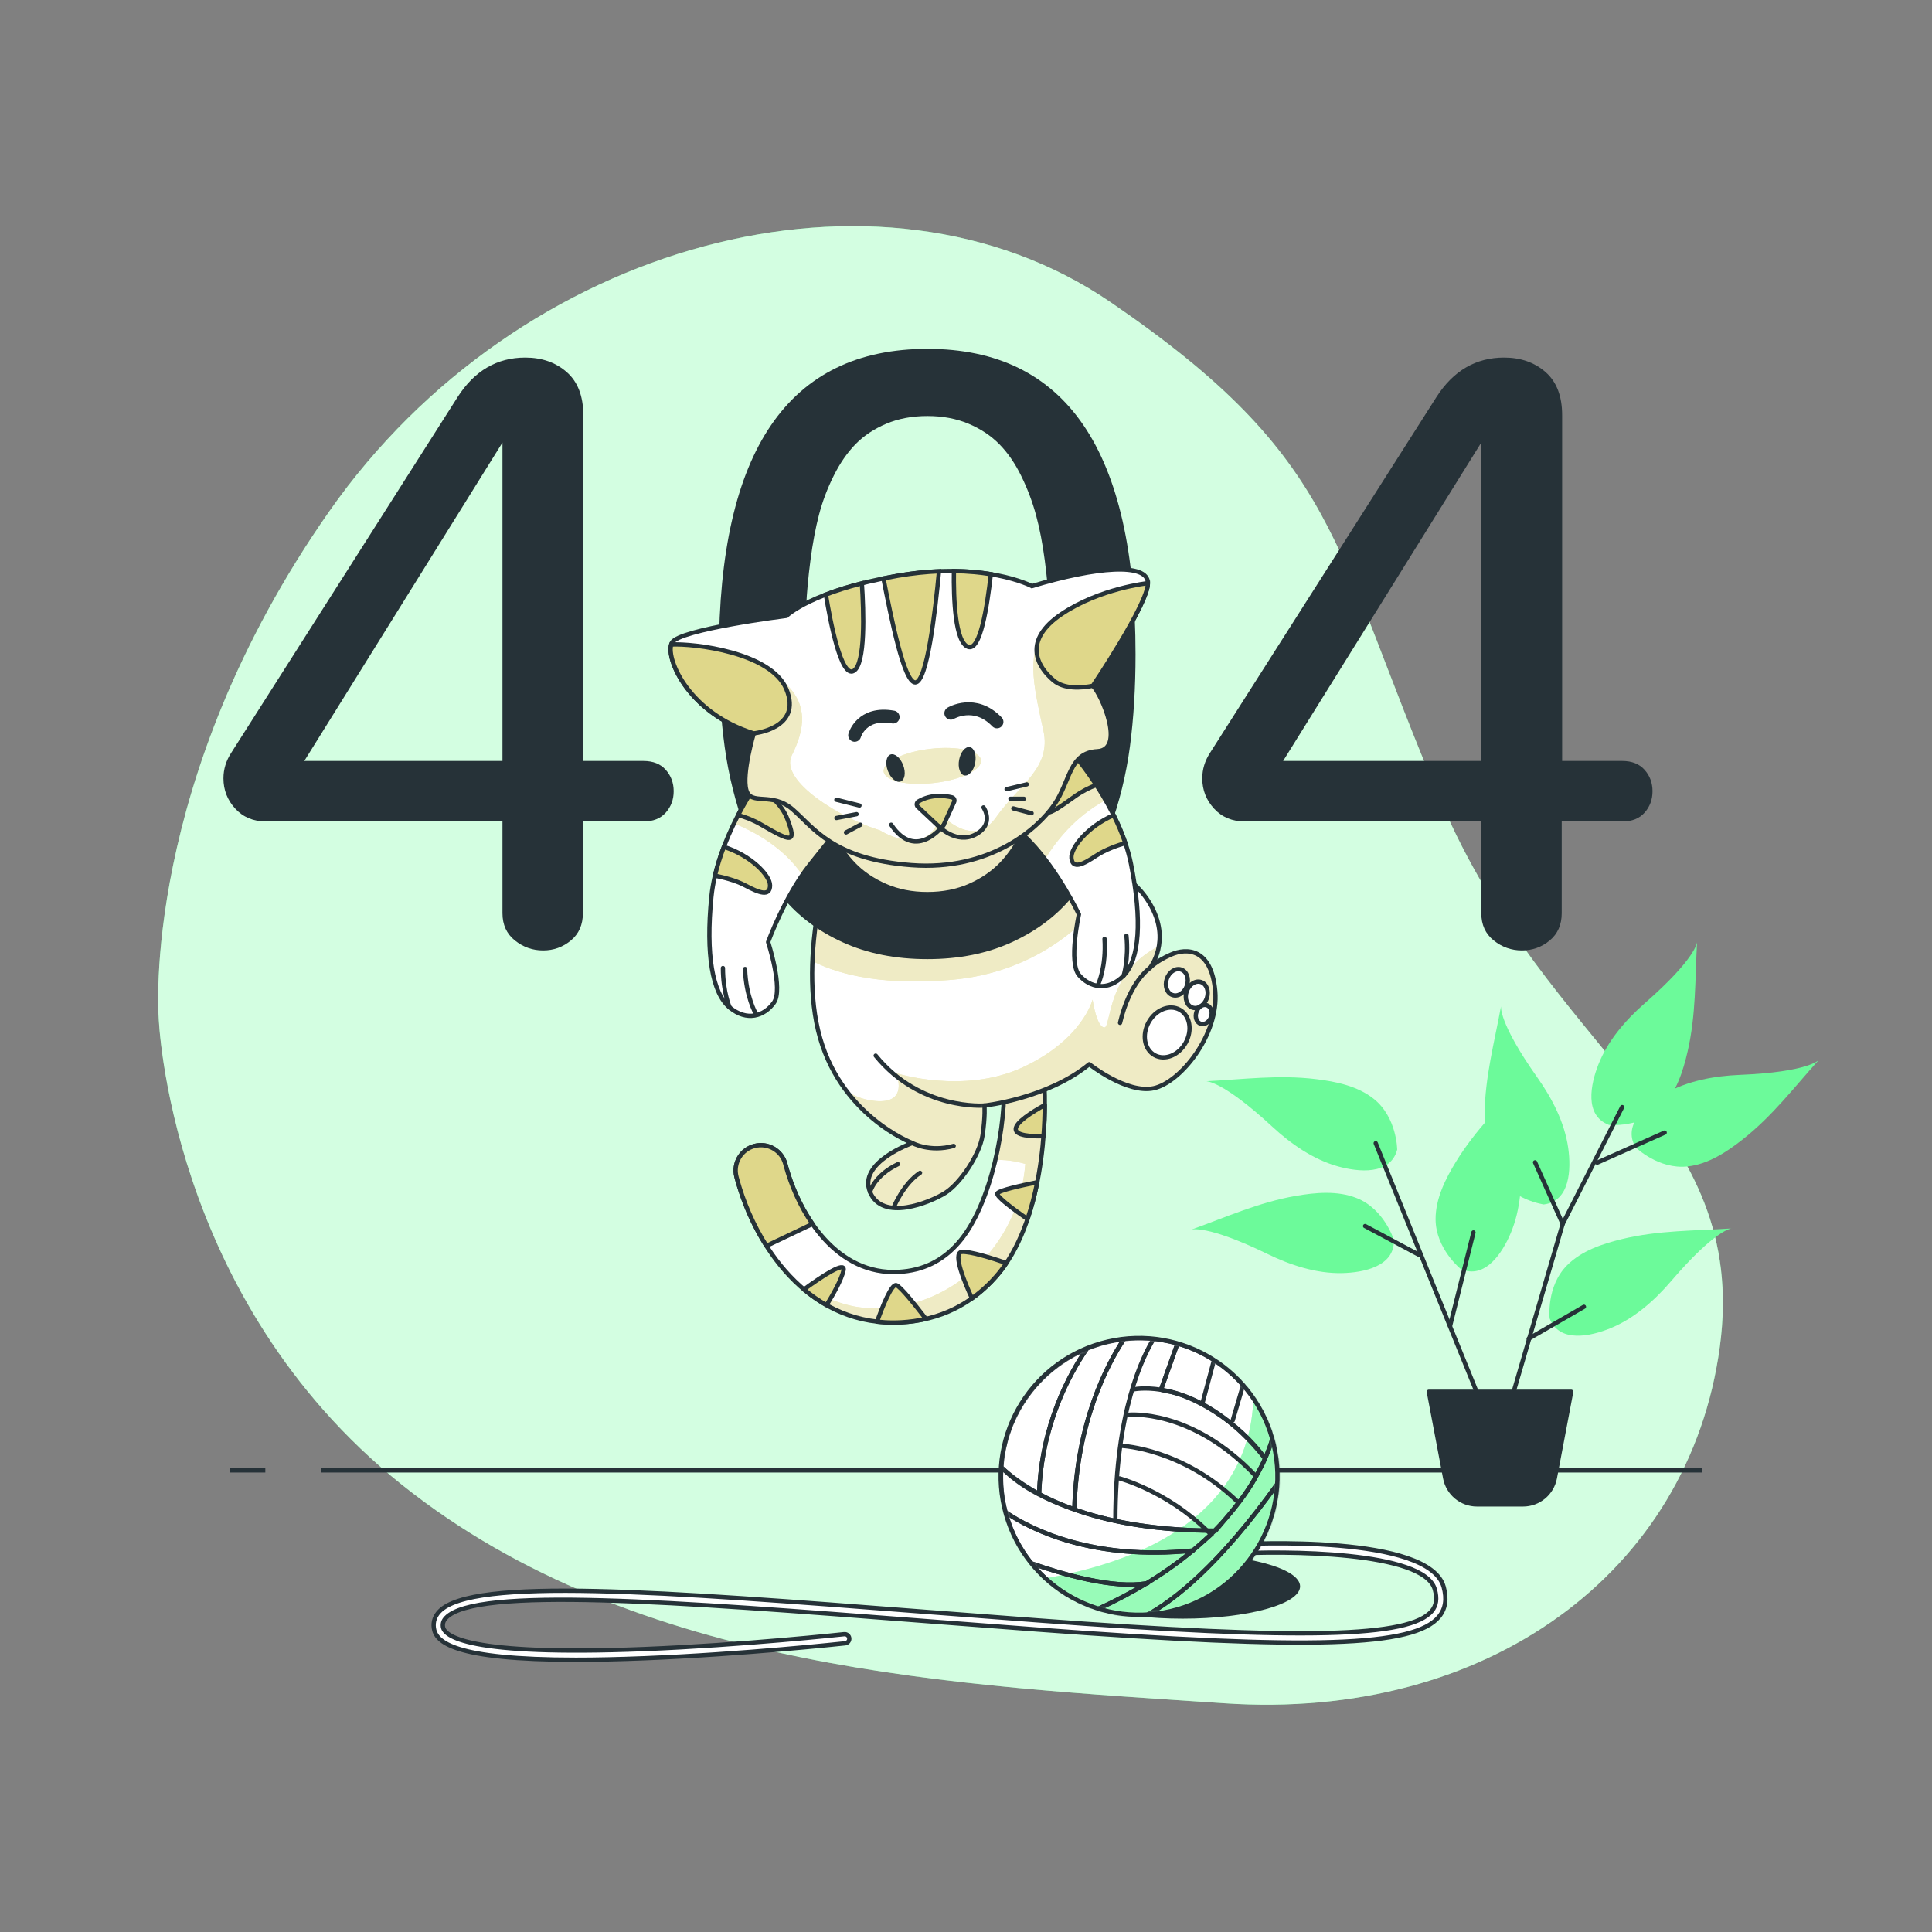 <svg width="500" height="500" viewBox="0 0 500 500" fill="none" xmlns="http://www.w3.org/2000/svg">
<rect x="0" y="0" width="500" height="500" fill="#808080" stroke="none"/>
<path d="M41.057 263.177C41.057 263.177 43.401 335.854 104.07 384.295C164.739 432.735 248.807 436.205 316.864 440.806C384.921 445.408 437.195 406.88 445.074 348.641C452.952 290.402 400.948 273.306 372.733 207.011C344.518 140.716 347.028 118.925 287.327 78.151C227.626 37.377 134.234 62.414 85.268 132.266C36.303 202.118 41.057 263.177 41.057 263.177Z" fill="#6CFA9A"/>
<path opacity="0.7" d="M41.057 263.177C41.057 263.177 43.401 335.854 104.07 384.295C164.739 432.735 248.807 436.205 316.864 440.806C384.921 445.408 437.195 406.88 445.074 348.641C452.952 290.402 400.948 273.306 372.733 207.011C344.518 140.716 347.028 118.925 287.327 78.151C227.626 37.377 134.234 62.414 85.268 132.266C36.303 202.118 41.057 263.177 41.057 263.177Z" fill="white"/>
<path d="M68.667 380.533H59.49" stroke="#263238" stroke-width="1.113" stroke-miterlimit="10"/>
<path d="M440.51 380.533H83.195" stroke="#263238" stroke-width="1.113" stroke-miterlimit="10"/>
<path d="M306.067 418.905C322.854 418.905 336.462 415.163 336.462 410.546C336.462 405.929 322.854 402.187 306.067 402.187C289.28 402.187 275.672 405.929 275.672 410.546C275.672 415.163 289.28 418.905 306.067 418.905Z" fill="#263238"/>
<path d="M149.025 429.539C117.402 429.539 112.733 424.967 112.272 421.278C112.072 419.68 112.556 418.256 113.711 417.045C122.233 408.109 171.324 411.888 239.271 417.121C248.747 417.851 258.55 418.605 268.601 419.352C337.254 424.453 364.892 423.789 370.575 416.894C371.74 415.48 371.983 413.716 371.335 411.343C368.62 401.387 332.263 401.31 318.487 402.117C317.835 402.15 317.27 401.655 317.232 401.001C317.194 400.347 317.693 399.784 318.348 399.746C323.616 399.437 369.916 397.112 373.628 410.72C374.484 413.859 374.085 416.373 372.408 418.407C365.995 426.187 339.758 427.022 268.424 421.722C258.371 420.975 248.567 420.22 239.088 419.491C174.326 414.503 123.173 410.563 115.431 418.687C114.775 419.375 114.52 420.105 114.63 420.985C114.924 423.338 120.577 428.617 166.64 426.778C192.368 425.752 218.221 422.95 218.479 422.922C219.126 422.85 219.718 423.321 219.789 423.974C219.86 424.626 219.389 425.213 218.737 425.284C218.478 425.312 192.555 428.122 166.746 429.151C160.056 429.417 154.181 429.539 149.025 429.539Z" fill="white" stroke="#263238" stroke-width="1.113" stroke-miterlimit="10"/>
<path d="M302.891 416.968C322.154 412.493 334.142 393.249 329.667 373.986C325.192 354.723 305.948 342.735 286.685 347.211C267.422 351.686 255.434 370.929 259.91 390.192C264.385 409.455 283.628 421.443 302.891 416.968Z" fill="white"/>
<mask id="mask0_22003_19" style="mask-type:luminance" maskUnits="userSpaceOnUse" x="258" y="346" width="73" height="72">
<path d="M302.891 416.968C322.154 412.493 334.142 393.249 329.667 373.986C325.192 354.723 305.948 342.735 286.685 347.211C267.422 351.686 255.434 370.929 259.91 390.192C264.385 409.455 283.628 421.443 302.891 416.968Z" fill="white"/>
</mask>
<g mask="url(#mask0_22003_19)">
<path d="M294.769 417.887C314.544 417.887 330.575 401.856 330.575 382.081C330.575 374.6 328.277 367.657 324.354 361.912C323.958 377.506 315.334 400.537 270.568 408.464C276.941 414.314 285.437 417.887 294.769 417.887Z" fill="#6CFA9A"/>
</g>
<mask id="mask1_22003_19" style="mask-type:luminance" maskUnits="userSpaceOnUse" x="258" y="346" width="73" height="72">
<path d="M302.891 416.968C322.154 412.493 334.142 393.249 329.667 373.986C325.192 354.723 305.948 342.735 286.685 347.211C267.422 351.686 255.434 370.929 259.91 390.192C264.385 409.455 283.628 421.443 302.891 416.968Z" fill="white"/>
</mask>
<g mask="url(#mask1_22003_19)">
<path opacity="0.3" d="M294.769 417.887C314.544 417.887 330.575 401.856 330.575 382.081C330.575 374.6 328.277 367.657 324.354 361.912C323.958 377.506 315.334 400.537 270.568 408.464C276.941 414.314 285.437 417.887 294.769 417.887Z" fill="white"/>
</g>
<mask id="mask2_22003_19" style="mask-type:luminance" maskUnits="userSpaceOnUse" x="258" y="346" width="73" height="72">
<path d="M302.891 416.968C322.154 412.493 334.142 393.249 329.667 373.986C325.192 354.723 305.948 342.735 286.685 347.211C267.422 351.686 255.434 370.929 259.91 390.192C264.385 409.455 283.628 421.443 302.891 416.968Z" fill="white"/>
</mask>
<g mask="url(#mask2_22003_19)">
<path d="M312.394 396.118C301.876 385.827 289.753 382.613 289.753 382.613M312.394 396.118C313.026 396.127 313.645 396.143 314.29 396.144C319.255 391.143 322.7 386.309 325.078 382.079M312.394 396.118C297.661 395.905 286.457 393.635 278.045 390.642C278.588 368.022 286.657 352.949 290.877 346.567C292.208 346.417 293.559 346.333 294.93 346.333C296.154 346.333 297.362 346.396 298.554 346.515M325.078 382.079C308.306 364.337 291.948 366.149 291.948 366.149C291.948 366.149 308.305 364.337 325.078 382.079ZM325.078 382.079C326.003 380.434 326.77 378.884 327.402 377.45C320.466 367.672 308.451 361.038 301.959 360.017L300.457 359.664M300.457 359.664C296.115 358.981 293.411 359.564 293.411 359.564M300.457 359.664L304.73 347.699C302.735 347.134 300.674 346.727 298.554 346.515M298.554 346.515C295.792 350.981 288.654 365.26 288.654 393.589M320.485 388.832C306.217 374.93 290.485 374.198 290.485 374.198" stroke="#263238" stroke-width="1.113" stroke-miterlimit="10" stroke-linecap="round" stroke-linejoin="round"/>
<path d="M278.046 390.642C278.589 368.022 286.658 352.948 290.878 346.567C287.511 346.946 284.285 347.789 281.266 349.034C276.7 355.689 269.505 368.895 268.916 386.63C271.507 388.027 274.54 389.394 278.046 390.642Z" stroke="#263238" stroke-width="1.113" stroke-miterlimit="10" stroke-linecap="round" stroke-linejoin="round"/>
<path d="M281.267 349.034C268.952 354.112 260.089 365.844 259.148 379.754C261.333 381.797 264.5 384.249 268.917 386.63C269.506 368.895 276.701 355.689 281.267 349.034Z" stroke="#263238" stroke-width="1.113" stroke-miterlimit="10" stroke-linecap="round" stroke-linejoin="round"/>
<path d="M321.739 358.375C325.225 362.293 327.861 366.978 329.369 372.147C328.93 373.627 328.298 375.418 327.403 377.451C317.106 364.545 306.949 360.686 300.459 359.664L304.732 347.699C308.117 348.659 311.296 350.101 314.194 351.949M321.739 358.375L319.022 367.613M321.739 358.375C319.538 355.901 316.998 353.737 314.194 351.949M314.194 351.949L311.139 363.359" stroke="#263238" stroke-width="1.113" stroke-miterlimit="10" stroke-linecap="round" stroke-linejoin="round"/>
<path d="M327.401 377.451C328.297 375.418 328.928 373.627 329.367 372.147C330.299 375.341 330.808 378.715 330.808 382.21C330.808 382.734 330.791 383.253 330.769 383.771C315.644 404.956 303.979 414.104 296.733 418.04C296.136 418.07 295.535 418.086 294.93 418.086C291.162 418.086 287.531 417.502 284.119 416.425C288.8 414.275 293.025 412.031 296.808 409.728M327.401 377.451C327.412 377.465 327.423 377.477 327.434 377.491M327.401 377.451C326.769 378.885 326.806 378.865 325.881 380.51C325.935 380.567 325.023 382.023 325.077 382.08C325.023 382.022 324.122 383.88 324.068 383.822C321.69 388.051 314.513 396.149 314.629 396.149C314.513 396.149 310.751 399.559 308.693 401.278M308.693 401.278C308.721 401.275 308.747 401.274 308.775 401.271M308.693 401.278C305.292 404.119 301.354 406.961 296.808 409.728M296.808 409.728C296.894 409.712 296.984 409.702 297.069 409.685" stroke="#263238" stroke-width="1.113" stroke-miterlimit="10" stroke-linecap="round" stroke-linejoin="round"/>
<path d="M330.769 383.771C315.644 404.957 303.979 414.104 296.734 418.042C315.194 417.128 329.977 402.262 330.769 383.771Z" stroke="#263238" stroke-width="1.113" stroke-miterlimit="10" stroke-linecap="round" stroke-linejoin="round"/>
<path d="M266.889 404.575C271.281 410.075 277.252 414.258 284.121 416.426C288.801 414.276 293.027 412.031 296.81 409.729C288.27 411.306 274.915 407.392 266.889 404.575Z" stroke="#263238" stroke-width="1.113" stroke-miterlimit="10" stroke-linecap="round" stroke-linejoin="round"/>
<path d="M296.81 409.729C301.356 406.962 305.294 404.12 308.695 401.279C282.911 403.916 267.001 395.934 260.244 391.39C261.533 396.272 263.827 400.743 266.888 404.576C274.915 407.392 288.27 411.306 296.81 409.729Z" stroke="#263238" stroke-width="1.113" stroke-miterlimit="10" stroke-linecap="round" stroke-linejoin="round"/>
<path d="M312.394 396.118C313.025 396.127 313.645 396.143 314.29 396.144C312.603 397.844 310.753 399.559 308.695 401.278C282.911 403.916 267.001 395.934 260.245 391.389C259.472 388.459 259.055 385.383 259.055 382.21C259.055 381.384 259.093 380.566 259.148 379.754C261.333 381.797 265.757 386.385 278.047 390.642M312.394 396.118C312.53 396.251 312.667 396.38 312.802 396.515M312.394 396.118C297.661 395.905 286.457 393.635 278.047 390.642M278.047 390.642C278.047 390.649 278.046 390.655 278.046 390.662" stroke="#263238" stroke-width="1.113" stroke-miterlimit="10" stroke-linecap="round" stroke-linejoin="round"/>
</g>
<path d="M302.891 416.968C322.154 412.493 334.142 393.249 329.667 373.986C325.192 354.723 305.948 342.735 286.685 347.211C267.422 351.686 255.434 370.929 259.91 390.192C264.385 409.455 283.628 421.443 302.891 416.968Z" stroke="#263238" stroke-width="1.113" stroke-miterlimit="10" stroke-linecap="round" stroke-linejoin="round"/>
<path d="M360.731 320.884C360.731 320.884 358.283 312.927 351.142 310.071C346.179 308.086 340.466 308.605 335.325 309.5C325.744 311.166 317.383 314.976 308.299 318.232C308.299 318.232 312.175 316.804 328.088 324.556C333.949 327.412 340.652 329.627 347.354 329.477C352.739 329.357 360.987 327.824 360.731 320.884Z" fill="#6CFA9A"/>
<path d="M361.593 297.509C361.593 297.509 361.547 289.185 355.536 284.387C351.358 281.053 345.739 279.9 340.558 279.271C330.904 278.099 321.799 279.33 312.162 279.824C312.162 279.824 316.286 279.576 329.281 291.595C334.067 296.022 339.844 300.079 346.304 301.872C351.494 303.312 359.834 304.227 361.593 297.509Z" fill="#6CFA9A"/>
<path d="M378.044 328.42C378.044 328.42 371.551 323.211 371.529 315.52C371.514 310.175 374.103 305.056 376.83 300.607C381.912 292.315 388.535 285.948 394.912 278.705C394.912 278.705 392.155 281.782 393.494 299.432C393.987 305.933 393.575 312.98 390.965 319.155C388.867 324.115 384.4 331.217 378.044 328.42Z" fill="#6CFA9A"/>
<path d="M401.039 341.204C401.039 341.204 400.122 332.93 405.538 327.47C409.302 323.675 414.75 321.88 419.824 320.656C429.278 318.376 438.464 318.545 448.093 317.921C448.093 317.921 443.968 318.152 432.45 331.593C428.208 336.544 422.939 341.242 416.73 343.769C411.741 345.8 403.563 347.673 401.039 341.204Z" fill="#6CFA9A"/>
<path d="M399.533 311.712C399.533 311.712 391.286 310.578 387.317 303.991C384.558 299.413 384.15 293.691 384.204 288.473C384.305 278.749 386.717 269.883 388.468 260.394C388.468 260.394 387.683 264.45 397.898 278.906C401.66 284.231 404.927 290.488 405.859 297.127C406.607 302.46 406.423 310.848 399.533 311.712Z" fill="#6CFA9A"/>
<path d="M423.267 296.901C423.267 296.901 429.198 302.742 436.839 301.866C442.149 301.257 446.931 298.088 451.032 294.86C458.673 288.845 464.224 281.523 470.673 274.345C470.673 274.345 467.939 277.442 450.253 278.173C443.739 278.443 436.788 279.674 430.961 282.988C426.278 285.651 419.746 290.916 423.267 296.901Z" fill="#6CFA9A"/>
<path d="M416.397 291.127C416.397 291.127 424.68 291.959 430.084 286.487C433.84 282.684 435.579 277.217 436.751 272.132C438.934 262.655 438.669 253.472 439.194 243.836C439.194 243.836 439.005 247.963 425.684 259.618C420.777 263.911 416.134 269.228 413.67 275.463C411.691 280.473 409.902 288.67 416.397 291.127Z" fill="#6CFA9A"/>
<path d="M386.825 371.74L372.53 336.551L356.035 295.864" stroke="#263238" stroke-width="1.113" stroke-miterlimit="10" stroke-linecap="round" stroke-linejoin="round"/>
<path d="M390.125 365.692L404.42 316.757L419.815 286.517" stroke="#263238" stroke-width="1.113" stroke-miterlimit="10" stroke-linecap="round" stroke-linejoin="round"/>
<path d="M395.623 346.448L409.918 338.2" stroke="#263238" stroke-width="1.113" stroke-miterlimit="10" stroke-linecap="round" stroke-linejoin="round"/>
<path d="M404.421 316.757L397.273 300.812" stroke="#263238" stroke-width="1.113" stroke-miterlimit="10" stroke-linecap="round" stroke-linejoin="round"/>
<path d="M413.365 300.891L430.812 293.115" stroke="#263238" stroke-width="1.113" stroke-miterlimit="10" stroke-linecap="round" stroke-linejoin="round"/>
<path d="M375.279 343.149L381.327 318.956" stroke="#263238" stroke-width="1.113" stroke-miterlimit="10" stroke-linecap="round" stroke-linejoin="round"/>
<path d="M367.259 324.761L353.287 317.307" stroke="#263238" stroke-width="1.113" stroke-miterlimit="10" stroke-linecap="round" stroke-linejoin="round"/>
<path d="M394.162 389.334H382.238C378.217 389.334 374.764 386.475 374.015 382.524L369.781 360.193H406.619L402.385 382.524C401.636 386.475 398.183 389.334 394.162 389.334Z" fill="#263238" stroke="#263238" stroke-width="1.113" stroke-miterlimit="10" stroke-linecap="round" stroke-linejoin="round"/>
<path d="M231.152 342.281C208.886 342.282 195.511 322.528 190.759 305.156L190.598 304.547C189.69 301.053 191.786 297.485 195.28 296.578C198.775 295.675 202.341 297.766 203.249 301.259L203.368 301.712C206.985 314.933 216.814 330.043 232.581 329.171C238.869 328.817 243.933 326.345 248.061 321.616C256.713 311.704 260.58 290.126 259.717 279.249C259.488 276.37 261.637 273.852 264.515 273.624C267.414 273.396 269.912 275.544 270.14 278.421C271.102 290.526 269.823 316.562 257.908 330.211C251.435 337.626 243.162 341.666 233.316 342.221C232.585 342.261 231.863 342.281 231.152 342.281Z" fill="white"/>
<mask id="mask3_22003_19" style="mask-type:luminance" maskUnits="userSpaceOnUse" x="190" y="273" width="81" height="70">
<path d="M231.152 342.281C208.886 342.282 195.511 322.528 190.759 305.156L190.598 304.547C189.69 301.053 191.786 297.485 195.28 296.578C198.775 295.675 202.341 297.766 203.249 301.259L203.368 301.712C206.985 314.933 216.814 330.043 232.581 329.171C238.869 328.817 243.933 326.345 248.061 321.616C256.713 311.704 260.58 290.126 259.717 279.249C259.488 276.37 261.637 273.852 264.515 273.624C267.414 273.396 269.912 275.544 270.14 278.421C271.102 290.526 269.823 316.562 257.908 330.211C251.435 337.626 243.162 341.666 233.316 342.221C232.585 342.261 231.863 342.281 231.152 342.281Z" fill="white"/>
</mask>
<g mask="url(#mask3_22003_19)">
<path d="M264.514 273.623C261.636 273.851 259.487 276.37 259.716 279.248C260.137 284.556 259.429 292.413 257.591 300.218C259.85 300.108 262.444 300.359 265.357 301.23C264.934 306.571 263.254 314.42 257.725 322.098C248.014 335.586 233.446 339.903 222.116 338.284C217.051 337.56 211.235 334.896 206.348 332.171C212.81 338.221 221.066 342.281 231.153 342.281C231.864 342.281 232.586 342.26 233.315 342.22C243.161 341.665 251.435 337.625 257.907 330.21C269.822 316.561 271.101 290.525 270.139 278.42C269.911 275.543 267.413 273.394 264.514 273.623Z" fill="#DFD78A"/>
</g>
<mask id="mask4_22003_19" style="mask-type:luminance" maskUnits="userSpaceOnUse" x="190" y="273" width="81" height="70">
<path d="M231.152 342.281C208.886 342.282 195.511 322.528 190.759 305.156L190.598 304.547C189.69 301.053 191.786 297.485 195.28 296.578C198.775 295.675 202.341 297.766 203.249 301.259L203.368 301.712C206.985 314.933 216.814 330.043 232.581 329.171C238.869 328.817 243.933 326.345 248.061 321.616C256.713 311.704 260.58 290.126 259.717 279.249C259.488 276.37 261.637 273.852 264.515 273.624C267.414 273.396 269.912 275.544 270.14 278.421C271.102 290.526 269.823 316.562 257.908 330.211C251.435 337.626 243.162 341.666 233.316 342.221C232.585 342.261 231.863 342.281 231.152 342.281Z" fill="white"/>
</mask>
<g mask="url(#mask4_22003_19)">
<path opacity="0.5" d="M264.514 273.623C261.636 273.851 259.487 276.37 259.716 279.248C260.137 284.556 259.429 292.413 257.591 300.218C259.85 300.108 262.444 300.359 265.357 301.23C264.934 306.571 263.254 314.42 257.725 322.098C248.014 335.586 233.446 339.903 222.116 338.284C217.051 337.56 211.235 334.896 206.348 332.171C212.81 338.221 221.066 342.281 231.153 342.281C231.864 342.281 232.586 342.26 233.315 342.22C243.161 341.665 251.435 337.625 257.907 330.21C269.822 316.561 271.101 290.525 270.139 278.42C269.911 275.543 267.413 273.394 264.514 273.623Z" fill="white"/>
</g>
<path d="M231.152 342.281C208.886 342.282 195.511 322.528 190.759 305.156L190.598 304.547C189.69 301.053 191.786 297.485 195.28 296.578C198.775 295.675 202.341 297.766 203.249 301.259L203.368 301.712C206.985 314.933 216.814 330.043 232.581 329.171C238.869 328.817 243.933 326.345 248.061 321.616C256.713 311.704 260.58 290.126 259.717 279.249C259.488 276.37 261.637 273.852 264.515 273.624C267.414 273.396 269.912 275.544 270.14 278.421C271.102 290.526 269.823 316.562 257.908 330.211C251.435 337.626 243.162 341.666 233.316 342.221C232.585 342.261 231.863 342.281 231.152 342.281Z" stroke="#263238" stroke-width="1.113" stroke-miterlimit="10" stroke-linecap="round" stroke-linejoin="round"/>
<path d="M218.311 328.747C218.836 326.298 212.975 330.132 208.066 333.699C209.883 335.225 211.832 336.591 213.909 337.765C215.662 334.921 217.804 331.114 218.311 328.747Z" fill="#DFD78A" stroke="#263238" stroke-width="1.113" stroke-miterlimit="10" stroke-linecap="round" stroke-linejoin="round"/>
<path d="M231.151 342.281C231.862 342.281 232.584 342.26 233.313 342.22C235.496 342.097 237.598 341.793 239.624 341.328C236.866 337.726 233.07 332.974 231.973 332.609C230.725 332.193 228.315 338.324 226.98 342.042C228.335 342.198 229.724 342.281 231.151 342.281Z" fill="#DFD78A" stroke="#263238" stroke-width="1.113" stroke-miterlimit="10" stroke-linecap="round" stroke-linejoin="round"/>
<path d="M203.366 301.712L203.247 301.259C202.339 297.766 198.773 295.675 195.278 296.578C191.785 297.485 189.688 301.054 190.596 304.547L190.757 305.156C192.335 310.923 194.869 316.95 198.357 322.432L210.267 316.761C207.063 312.14 204.755 306.788 203.366 301.712Z" fill="#DFD78A" stroke="#263238" stroke-width="1.113" stroke-miterlimit="10" stroke-linecap="round" stroke-linejoin="round"/>
<path d="M257.907 330.21C258.817 329.167 259.658 328.045 260.448 326.869C256.673 325.578 251.009 323.803 248.907 323.994C246.415 324.221 249.796 332.219 251.542 336.004C253.823 334.382 255.948 332.453 257.907 330.21Z" fill="#DFD78A" stroke="#263238" stroke-width="1.113" stroke-miterlimit="10" stroke-linecap="round" stroke-linejoin="round"/>
<path d="M258.116 308.844C257.72 309.637 262.61 313.204 265.91 315.492C266.96 312.403 267.789 309.191 268.431 305.97C264.428 306.766 258.507 308.063 258.116 308.844Z" fill="#DFD78A" stroke="#263238" stroke-width="1.113" stroke-miterlimit="10" stroke-linecap="round" stroke-linejoin="round"/>
<path d="M270.051 294.051C270.273 291.201 270.377 288.479 270.39 285.976C266.952 287.874 262.869 290.49 262.869 292.21C262.869 293.873 266.69 294.139 270.051 294.051Z" fill="#DFD78A" stroke="#263238" stroke-width="1.113" stroke-miterlimit="10" stroke-linecap="round" stroke-linejoin="round"/>
<path d="M216.208 216.681C216.208 216.681 206.503 244.801 211.729 266.699C216.955 288.597 236.116 295.814 236.116 295.814C236.116 295.814 221.932 300.791 225.167 308.505C228.402 316.219 240.595 311.242 244.577 308.754C248.558 306.266 253.535 298.8 254.282 293.823C255.028 288.846 254.78 286.109 254.78 286.109C254.78 286.109 270.955 284.367 281.904 275.409C281.904 275.409 291.609 283.123 298.577 281.63C305.545 280.137 315.498 267.695 314.503 256.497C313.508 245.299 307.038 245.299 303.056 247.041C299.074 248.783 297.581 250.525 297.581 250.525C297.581 250.525 303.305 243.557 297.581 233.852C291.858 224.147 281.655 223.4 281.655 223.4C281.655 223.4 278.669 207.474 269.71 201.502C260.752 195.529 228.899 189.308 216.208 216.681Z" fill="white"/>
<mask id="mask5_22003_19" style="mask-type:luminance" maskUnits="userSpaceOnUse" x="210" y="196" width="105" height="117">
<path d="M216.208 216.681C216.208 216.681 206.503 244.801 211.729 266.699C216.955 288.597 236.116 295.814 236.116 295.814C236.116 295.814 221.932 300.791 225.167 308.505C228.402 316.219 240.595 311.242 244.577 308.754C248.558 306.266 253.535 298.8 254.282 293.823C255.028 288.846 254.78 286.109 254.78 286.109C254.78 286.109 270.955 284.367 281.904 275.409C281.904 275.409 291.609 283.123 298.577 281.63C305.545 280.137 315.498 267.695 314.503 256.497C313.508 245.299 307.038 245.299 303.056 247.041C299.074 248.783 297.581 250.525 297.581 250.525C297.581 250.525 303.305 243.557 297.581 233.852C291.858 224.147 281.655 223.4 281.655 223.4C281.655 223.4 278.669 207.474 269.71 201.502C260.752 195.529 228.899 189.308 216.208 216.681Z" fill="white"/>
</mask>
<g mask="url(#mask5_22003_19)">
<path d="M290.144 226.354C283.093 238.096 268.79 251.6 246.286 253.574C226.483 255.311 215.382 251.411 210.266 248.703C210.956 231.924 216.21 216.682 216.21 216.682C228.901 189.309 260.753 195.53 269.712 201.502C278.67 207.474 281.657 223.4 281.657 223.4C281.657 223.4 285.712 223.702 290.144 226.354ZM303.056 247.04C299.074 248.782 297.581 250.524 297.581 250.524C297.581 250.524 299.31 248.403 299.914 244.884C286.463 251.578 287.513 265.902 285.839 265.902C283.784 265.902 282.757 258.71 282.757 258.71C282.757 258.71 280.189 268.984 264.778 276.175C249.367 283.366 231.902 277.716 231.902 277.716C231.902 277.716 235.498 285.935 226.251 284.908C223.127 284.561 220.78 283.506 219.022 282.266C226.49 292.179 236.116 295.813 236.116 295.813C236.116 295.813 221.932 300.79 225.167 308.504C228.402 316.218 240.595 311.241 244.577 308.753C248.558 306.265 253.535 298.799 254.282 293.822C255.028 288.845 254.78 286.108 254.78 286.108C254.78 286.108 270.955 284.366 281.904 275.408C281.904 275.408 291.609 283.122 298.577 281.629C305.545 280.136 315.498 267.694 314.503 256.496C313.508 245.298 307.038 245.298 303.056 247.04Z" fill="#DFD78A"/>
</g>
<mask id="mask6_22003_19" style="mask-type:luminance" maskUnits="userSpaceOnUse" x="210" y="196" width="105" height="117">
<path d="M216.208 216.681C216.208 216.681 206.503 244.801 211.729 266.699C216.955 288.597 236.116 295.814 236.116 295.814C236.116 295.814 221.932 300.791 225.167 308.505C228.402 316.219 240.595 311.242 244.577 308.754C248.558 306.266 253.535 298.8 254.282 293.823C255.028 288.846 254.78 286.109 254.78 286.109C254.78 286.109 270.955 284.367 281.904 275.409C281.904 275.409 291.609 283.123 298.577 281.63C305.545 280.137 315.498 267.695 314.503 256.497C313.508 245.299 307.038 245.299 303.056 247.041C299.074 248.783 297.581 250.525 297.581 250.525C297.581 250.525 303.305 243.557 297.581 233.852C291.858 224.147 281.655 223.4 281.655 223.4C281.655 223.4 278.669 207.474 269.71 201.502C260.752 195.529 228.899 189.308 216.208 216.681Z" fill="white"/>
</mask>
<g mask="url(#mask6_22003_19)">
<path opacity="0.5" d="M290.144 226.354C283.093 238.096 268.79 251.6 246.286 253.574C226.483 255.311 215.382 251.411 210.266 248.703C210.956 231.924 216.21 216.682 216.21 216.682C228.901 189.309 260.753 195.53 269.712 201.502C278.67 207.474 281.657 223.4 281.657 223.4C281.657 223.4 285.712 223.702 290.144 226.354ZM303.056 247.04C299.074 248.782 297.581 250.524 297.581 250.524C297.581 250.524 299.31 248.403 299.914 244.884C286.463 251.578 287.513 265.902 285.839 265.902C283.784 265.902 282.757 258.71 282.757 258.71C282.757 258.71 280.189 268.984 264.778 276.175C249.367 283.366 231.902 277.716 231.902 277.716C231.902 277.716 235.498 285.935 226.251 284.908C223.127 284.561 220.78 283.506 219.022 282.266C226.49 292.179 236.116 295.813 236.116 295.813C236.116 295.813 221.932 300.79 225.167 308.504C228.402 316.218 240.595 311.241 244.577 308.753C248.558 306.265 253.535 298.799 254.282 293.822C255.028 288.845 254.78 286.108 254.78 286.108C254.78 286.108 270.955 284.366 281.904 275.408C281.904 275.408 291.609 283.122 298.577 281.629C305.545 280.136 315.498 267.694 314.503 256.496C313.508 245.298 307.038 245.298 303.056 247.04Z" fill="white"/>
</g>
<mask id="mask7_22003_19" style="mask-type:luminance" maskUnits="userSpaceOnUse" x="210" y="196" width="105" height="117">
<path d="M216.208 216.681C216.208 216.681 206.503 244.801 211.729 266.699C216.955 288.597 236.116 295.814 236.116 295.814C236.116 295.814 221.932 300.791 225.167 308.505C228.402 316.219 240.595 311.242 244.577 308.754C248.558 306.266 253.535 298.8 254.282 293.823C255.028 288.846 254.78 286.109 254.78 286.109C254.78 286.109 270.955 284.367 281.904 275.409C281.904 275.409 291.609 283.123 298.577 281.63C305.545 280.137 315.498 267.695 314.503 256.497C313.508 245.299 307.038 245.299 303.056 247.041C299.074 248.783 297.581 250.525 297.581 250.525C297.581 250.525 303.305 243.557 297.581 233.852C291.858 224.147 281.655 223.4 281.655 223.4C281.655 223.4 278.669 207.474 269.71 201.502C260.752 195.529 228.899 189.308 216.208 216.681Z" fill="white"/>
</mask>
<g mask="url(#mask7_22003_19)">
<path d="M254.779 286.109C254.779 286.109 238.214 287.457 226.629 273.198" stroke="#263238" stroke-width="1.113" stroke-miterlimit="10" stroke-linecap="round" stroke-linejoin="round"/>
</g>
<path d="M216.208 216.681C216.208 216.681 206.503 244.801 211.729 266.699C216.955 288.597 236.116 295.814 236.116 295.814C236.116 295.814 221.932 300.791 225.167 308.505C228.402 316.219 240.595 311.242 244.577 308.754C248.558 306.266 253.535 298.8 254.282 293.823C255.028 288.846 254.78 286.109 254.78 286.109C254.78 286.109 270.955 284.367 281.904 275.409C281.904 275.409 291.609 283.123 298.577 281.63C305.545 280.137 315.498 267.695 314.503 256.497C313.508 245.299 307.038 245.299 303.056 247.041C299.074 248.783 297.581 250.525 297.581 250.525C297.581 250.525 303.305 243.557 297.581 233.852C291.858 224.147 281.655 223.4 281.655 223.4C281.655 223.4 278.669 207.474 269.71 201.502C260.752 195.529 228.899 189.308 216.208 216.681Z" stroke="#263238" stroke-width="1.113" stroke-miterlimit="10" stroke-linecap="round" stroke-linejoin="round"/>
<path d="M297.581 250.524C297.581 250.524 292.355 254.008 289.867 264.708" stroke="#263238" stroke-width="1.113" stroke-miterlimit="10" stroke-linecap="round" stroke-linejoin="round"/>
<path d="M307.172 255.1C306.557 256.923 304.892 258.008 303.453 257.522C302.014 257.037 301.346 255.165 301.961 253.342C302.576 251.519 304.241 250.434 305.68 250.92C307.119 251.405 307.788 253.276 307.172 255.1Z" fill="white" stroke="#263238" stroke-width="1.113" stroke-miterlimit="10" stroke-linecap="round" stroke-linejoin="round"/>
<path d="M312.321 258.338C311.706 260.161 310.041 261.246 308.602 260.76C307.163 260.275 306.495 258.403 307.11 256.58C307.725 254.757 309.39 253.672 310.829 254.158C312.268 254.644 312.936 256.515 312.321 258.338Z" fill="white" stroke="#263238" stroke-width="1.113" stroke-miterlimit="10" stroke-linecap="round" stroke-linejoin="round"/>
<path d="M313.418 263.187C312.971 264.511 311.762 265.299 310.717 264.946C309.672 264.593 309.187 263.234 309.633 261.91C310.08 260.586 311.289 259.798 312.334 260.151C313.38 260.504 313.865 261.863 313.418 263.187Z" fill="white" stroke="#263238" stroke-width="1.113" stroke-miterlimit="10" stroke-linecap="round" stroke-linejoin="round"/>
<path d="M306.85 269.849C305.052 273.095 301.45 274.539 298.806 273.074C296.161 271.609 295.474 267.79 297.272 264.544C299.07 261.298 302.672 259.854 305.317 261.319C307.961 262.784 308.648 266.603 306.85 269.849Z" fill="white" stroke="#263238" stroke-width="1.113" stroke-miterlimit="10" stroke-linecap="round" stroke-linejoin="round"/>
<path d="M236.115 295.814C236.115 295.814 240.594 298.302 246.815 296.56" stroke="#263238" stroke-width="1.113" stroke-miterlimit="10" stroke-linecap="round" stroke-linejoin="round"/>
<path d="M225.166 308.505C225.166 308.505 226.161 304.275 232.382 301.288" stroke="#263238" stroke-width="1.113" stroke-miterlimit="10" stroke-linecap="round" stroke-linejoin="round"/>
<path d="M231.387 312.238C231.387 312.238 233.875 306.266 238.106 303.528" stroke="#263238" stroke-width="1.113" stroke-miterlimit="10" stroke-linecap="round" stroke-linejoin="round"/>
<path d="M133.256 243.395C131.11 241.679 130.037 239.319 130.037 236.314V212.601H68.879C65.588 212.601 62.924 211.493 60.886 209.275C58.847 207.059 57.828 204.447 57.828 201.443C57.828 199.083 58.507 196.866 59.867 194.791L118.449 102.733C122.811 95.938 128.642 92.54 135.938 92.54C140.23 92.54 143.806 93.793 146.667 96.296C149.527 98.801 150.959 102.519 150.959 107.455V196.938H166.517C169.02 196.938 170.951 197.708 172.311 199.245C173.669 200.784 174.349 202.625 174.349 204.771C174.349 206.917 173.669 208.76 172.311 210.297C170.951 211.836 169.02 212.604 166.517 212.604H150.853V236.317C150.853 239.321 149.815 241.681 147.741 243.398C145.665 245.115 143.27 245.973 140.552 245.973C137.832 245.97 135.401 245.112 133.256 243.395ZM130.037 196.937V114.535L78.751 196.937H130.037Z" fill="#263238"/>
<path d="M218.126 243.878C211.759 240.982 206.592 237.119 202.622 232.29C198.652 227.462 195.396 221.579 192.858 214.64C190.318 207.703 188.548 200.585 187.547 193.289C186.544 185.993 186.045 178.018 186.045 169.362C186.045 116.645 204.033 90.287 240.014 90.287C275.921 90.287 293.876 116.646 293.876 169.362C293.876 177.946 293.393 185.885 292.428 193.182C291.461 200.478 289.708 207.596 287.17 214.533C284.63 221.472 281.376 227.355 277.406 232.183C273.436 237.011 268.268 240.892 261.902 243.824C255.535 246.756 248.239 248.223 240.014 248.223C231.788 248.223 224.492 246.775 218.126 243.878ZM250.69 228.749C253.873 227.354 256.554 225.531 258.737 223.277C260.918 221.024 262.814 218.217 264.424 214.854C266.033 211.492 267.303 208.094 268.233 204.661C269.161 201.228 269.896 197.348 270.432 193.02C270.968 188.693 271.326 184.724 271.505 181.111C271.682 177.5 271.773 173.584 271.773 169.362C271.773 164.928 271.682 160.832 271.505 157.077C271.325 153.322 270.95 149.282 270.378 144.953C269.805 140.626 269.053 136.745 268.125 133.312C267.194 129.878 265.926 126.517 264.317 123.227C262.708 119.937 260.812 117.183 258.63 114.965C256.447 112.749 253.783 110.979 250.636 109.654C247.488 108.331 243.948 107.669 240.014 107.669C236.079 107.669 232.539 108.331 229.392 109.654C226.244 110.979 223.598 112.73 221.453 114.911C219.306 117.094 217.41 119.83 215.766 123.12C214.12 126.411 212.85 129.772 211.956 133.205C211.061 136.638 210.328 140.538 209.757 144.9C209.184 149.264 208.808 153.323 208.63 157.078C208.45 160.834 208.362 164.929 208.362 169.363C208.362 173.584 208.45 177.517 208.63 181.165C208.808 184.813 209.166 188.801 209.703 193.128C210.239 197.457 210.971 201.336 211.902 204.769C212.831 208.203 214.102 211.601 215.711 214.962C217.321 218.325 219.198 221.114 221.343 223.33C223.489 225.548 226.153 227.354 229.337 228.748C232.519 230.143 236.078 230.841 240.012 230.841C243.948 230.842 247.507 230.145 250.69 228.749Z" fill="#263238"/>
<path d="M386.576 243.395C384.43 241.679 383.357 239.319 383.357 236.314V212.601H322.2C318.908 212.601 316.245 211.493 314.206 209.275C312.167 207.059 311.148 204.447 311.148 201.443C311.148 199.083 311.827 196.866 313.186 194.791L371.769 102.733C376.131 95.938 381.962 92.54 389.258 92.54C393.549 92.54 397.125 93.793 399.987 96.296C402.847 98.801 404.279 102.519 404.279 107.455V196.938H419.836C422.339 196.938 424.271 197.708 425.63 199.245C426.989 200.784 427.669 202.625 427.669 204.771C427.669 206.917 426.989 208.76 425.63 210.297C424.271 211.836 422.339 212.604 419.836 212.604H404.171V236.317C404.171 239.321 403.134 241.681 401.06 243.398C398.984 245.115 396.589 245.973 393.871 245.973C391.153 245.97 388.722 245.112 386.576 243.395ZM383.357 196.937V114.535L332.07 196.937H383.357Z" fill="#263238"/>
<path d="M196.052 202.496C196.052 202.496 185.6 217.178 184.107 232.109C182.614 247.04 184.356 256.994 188.835 260.726C193.314 264.459 197.793 262.966 200.282 259.482C202.771 255.998 198.789 243.805 198.789 243.805C198.789 243.805 203.02 232.109 209.49 223.897C215.96 215.685 217.204 214.441 217.204 214.441C217.204 214.441 206.005 201.75 196.052 202.496Z" fill="white"/>
<mask id="mask8_22003_19" style="mask-type:luminance" maskUnits="userSpaceOnUse" x="183" y="202" width="35" height="61">
<path d="M196.052 202.496C196.052 202.496 185.6 217.178 184.107 232.109C182.614 247.04 184.356 256.994 188.835 260.726C193.314 264.459 197.793 262.966 200.282 259.482C202.771 255.998 198.789 243.805 198.789 243.805C198.789 243.805 203.02 232.109 209.49 223.897C215.96 215.685 217.204 214.441 217.204 214.441C217.204 214.441 206.005 201.75 196.052 202.496Z" fill="white"/>
</mask>
<g mask="url(#mask8_22003_19)">
<path d="M196.053 202.496C196.053 202.496 193.003 206.785 189.963 213.079C194.958 215.094 202.713 219.184 207.631 226.435C208.228 225.565 208.848 224.713 209.491 223.897C215.961 215.685 217.205 214.441 217.205 214.441C217.205 214.441 206.006 201.75 196.053 202.496Z" fill="#DFD78A"/>
</g>
<mask id="mask9_22003_19" style="mask-type:luminance" maskUnits="userSpaceOnUse" x="183" y="202" width="35" height="61">
<path d="M196.052 202.496C196.052 202.496 185.6 217.178 184.107 232.109C182.614 247.04 184.356 256.994 188.835 260.726C193.314 264.459 197.793 262.966 200.282 259.482C202.771 255.998 198.789 243.805 198.789 243.805C198.789 243.805 203.02 232.109 209.49 223.897C215.96 215.685 217.204 214.441 217.204 214.441C217.204 214.441 206.005 201.75 196.052 202.496Z" fill="white"/>
</mask>
<g mask="url(#mask9_22003_19)">
<path opacity="0.5" d="M196.053 202.496C196.053 202.496 193.003 206.785 189.963 213.079C194.958 215.094 202.713 219.184 207.631 226.435C208.228 225.565 208.848 224.713 209.491 223.897C215.961 215.685 217.205 214.441 217.205 214.441C217.205 214.441 206.006 201.75 196.053 202.496Z" fill="white"/>
</g>
<path d="M196.052 202.496C196.052 202.496 185.6 217.178 184.107 232.109C182.614 247.04 184.356 256.994 188.835 260.726C193.314 264.459 197.793 262.966 200.282 259.482C202.771 255.998 198.789 243.805 198.789 243.805C198.789 243.805 203.02 232.109 209.49 223.897C215.96 215.685 217.204 214.441 217.204 214.441C217.204 214.441 206.005 201.75 196.052 202.496Z" stroke="#263238" stroke-width="1.113" stroke-miterlimit="10" stroke-linecap="round" stroke-linejoin="round"/>
<path d="M188.836 260.727C188.836 260.727 187.094 256.745 187.094 250.524" stroke="#263238" stroke-width="1.113" stroke-miterlimit="10" stroke-linecap="round" stroke-linejoin="round"/>
<path d="M195.553 262.22C195.553 262.22 193.065 257.99 192.816 250.773" stroke="#263238" stroke-width="1.113" stroke-miterlimit="10" stroke-linecap="round" stroke-linejoin="round"/>
<path d="M199.286 229.123C199.286 226.499 194.288 221.379 187.335 219.163C186.435 221.537 185.631 224.05 185.031 226.628C186.906 226.985 190.266 227.764 192.816 229.124C196.548 231.114 199.286 232.109 199.286 229.123Z" fill="#DFD78A" stroke="#263238" stroke-width="1.113" stroke-miterlimit="10" stroke-linecap="round" stroke-linejoin="round"/>
<path d="M195.443 203.391C194.572 204.704 192.868 207.395 191.027 210.947C192.865 211.43 194.904 212.202 197.046 213.446C204.76 217.925 206.253 218.423 203.765 211.953C202.215 207.924 198.641 205.151 195.443 203.391Z" fill="#DFD78A" stroke="#263238" stroke-width="1.113" stroke-miterlimit="10" stroke-linecap="round" stroke-linejoin="round"/>
<path d="M277.899 195.249C277.899 195.249 289.74 208.835 292.691 223.547C295.641 238.259 294.884 248.336 290.793 252.49C286.702 256.644 282.098 255.597 279.279 252.374C276.461 249.151 279.227 236.626 279.227 236.626C279.227 236.626 273.87 225.402 266.626 217.864C259.382 210.326 258.021 209.21 258.021 209.21C258.021 209.21 267.92 195.482 277.899 195.249Z" fill="white"/>
<mask id="mask10_22003_19" style="mask-type:luminance" maskUnits="userSpaceOnUse" x="258" y="195" width="37" height="61">
<path d="M277.899 195.249C277.899 195.249 289.74 208.835 292.691 223.547C295.641 238.259 294.884 248.336 290.793 252.49C286.702 256.644 282.098 255.597 279.279 252.374C276.461 249.151 279.227 236.626 279.227 236.626C279.227 236.626 273.87 225.402 266.626 217.864C259.382 210.326 258.021 209.21 258.021 209.21C258.021 209.21 267.92 195.482 277.899 195.249Z" fill="white"/>
</mask>
<g mask="url(#mask10_22003_19)">
<path d="M277.899 195.248C267.92 195.481 258.021 209.21 258.021 209.21C258.021 209.21 259.381 210.326 266.625 217.864C267.973 219.267 269.256 220.798 270.451 222.361C272.985 218.134 277.972 211.478 286.113 207.064C282.094 200.064 277.899 195.248 277.899 195.248Z" fill="#DFD78A"/>
</g>
<mask id="mask11_22003_19" style="mask-type:luminance" maskUnits="userSpaceOnUse" x="258" y="195" width="37" height="61">
<path d="M277.899 195.249C277.899 195.249 289.74 208.835 292.691 223.547C295.641 238.259 294.884 248.336 290.793 252.49C286.702 256.644 282.098 255.597 279.279 252.374C276.461 249.151 279.227 236.626 279.227 236.626C279.227 236.626 273.87 225.402 266.626 217.864C259.382 210.326 258.021 209.21 258.021 209.21C258.021 209.21 267.92 195.482 277.899 195.249Z" fill="white"/>
</mask>
<g mask="url(#mask11_22003_19)">
<path opacity="0.5" d="M277.899 195.248C267.92 195.481 258.021 209.21 258.021 209.21C258.021 209.21 259.381 210.326 266.625 217.864C267.973 219.267 269.256 220.798 270.451 222.361C272.985 218.134 277.972 211.478 286.113 207.064C282.094 200.064 277.899 195.248 277.899 195.248Z" fill="white"/>
</g>
<path d="M277.899 195.249C277.899 195.249 289.74 208.835 292.691 223.547C295.641 238.259 294.884 248.336 290.793 252.49C286.702 256.644 282.098 255.597 279.279 252.374C276.461 249.151 279.227 236.626 279.227 236.626C279.227 236.626 273.87 225.402 266.626 217.864C259.382 210.326 258.021 209.21 258.021 209.21C258.021 209.21 267.92 195.482 277.899 195.249Z" stroke="#263238" stroke-width="1.113" stroke-miterlimit="10" stroke-linecap="round" stroke-linejoin="round"/>
<path d="M290.793 252.49C290.793 252.49 292.136 248.357 291.526 242.166" stroke="#263238" stroke-width="1.113" stroke-miterlimit="10" stroke-linecap="round" stroke-linejoin="round"/>
<path d="M284.252 254.635C284.252 254.635 286.314 250.181 285.853 242.975" stroke="#263238" stroke-width="1.113" stroke-miterlimit="10" stroke-linecap="round" stroke-linejoin="round"/>
<path d="M277.29 222.064C277.033 219.452 281.504 213.867 288.206 210.979C289.335 213.253 290.382 215.675 291.231 218.182C289.4 218.722 286.133 219.826 283.729 221.429C280.209 223.777 277.583 225.036 277.29 222.064Z" fill="#DFD78A" stroke="#263238" stroke-width="1.113" stroke-miterlimit="10" stroke-linecap="round" stroke-linejoin="round"/>
<path d="M278.591 196.079C279.586 197.301 281.547 199.811 283.726 203.166C281.944 203.827 279.991 204.795 277.981 206.243C270.743 211.457 269.306 212.099 271.148 205.416C272.296 201.255 275.581 198.145 278.591 196.079Z" fill="#DFD78A" stroke="#263238" stroke-width="1.113" stroke-miterlimit="10" stroke-linecap="round" stroke-linejoin="round"/>
<path d="M195.071 189.797C195.071 189.797 191.992 200.191 193.146 204.425C194.301 208.659 199.69 204.81 205.079 209.429C210.468 214.048 215.464 222.358 235.866 223.897C256.268 225.437 268.595 214.433 272.83 208.274C277.064 202.115 276.679 194.801 283.993 194.416C291.307 194.031 285.148 179.788 282.838 177.478C282.838 177.478 297.081 156.306 297.081 150.917C297.081 145.528 283.608 146.683 267.055 151.687C267.055 151.687 254.737 145.143 232.41 148.992C210.083 152.841 203.539 159.386 203.539 159.386C203.539 159.386 175.823 162.85 173.898 166.315C171.974 169.779 177.748 184.407 195.071 189.797Z" fill="white"/>
<mask id="mask12_22003_19" style="mask-type:luminance" maskUnits="userSpaceOnUse" x="173" y="147" width="125" height="78">
<path d="M195.071 189.797C195.071 189.797 191.992 200.191 193.146 204.425C194.301 208.659 199.69 204.81 205.079 209.429C210.468 214.048 215.464 222.358 235.866 223.897C256.268 225.437 268.595 214.433 272.83 208.274C277.064 202.115 276.679 194.801 283.993 194.416C291.307 194.031 285.148 179.788 282.838 177.478C282.838 177.478 297.081 156.306 297.081 150.917C297.081 145.528 283.608 146.683 267.055 151.687C267.055 151.687 254.737 145.143 232.41 148.992C210.083 152.841 203.539 159.386 203.539 159.386C203.539 159.386 175.823 162.85 173.898 166.315C171.974 169.779 177.748 184.407 195.071 189.797Z" fill="white"/>
</mask>
<g mask="url(#mask12_22003_19)">
<path d="M283.993 194.416C291.307 194.031 285.148 179.788 282.838 177.478C282.838 177.478 285.547 173.451 288.601 168.464C280.324 164.14 272.204 161.74 270.043 164.171C265.401 169.394 267.929 179.393 270.043 189.118C272.157 198.843 263.7 203.072 257.781 211.528C251.861 219.985 243.404 210.682 243.404 210.682C240.444 222.944 227.759 214.91 227.759 214.91C218.034 211.95 201.543 202.225 204.926 195.459C208.309 188.694 209.154 182.351 203.235 176.854C197.315 171.357 173.705 166.799 173.705 166.799C172.469 170.965 178.455 184.626 195.069 189.795C195.069 189.795 191.989 200.188 193.144 204.423C194.299 208.657 199.688 204.808 205.077 209.427C210.466 214.046 215.462 222.356 235.864 223.895C256.266 225.435 268.593 214.431 272.828 208.272C277.064 202.115 276.679 194.801 283.993 194.416Z" fill="#DFD78A"/>
</g>
<mask id="mask13_22003_19" style="mask-type:luminance" maskUnits="userSpaceOnUse" x="173" y="147" width="125" height="78">
<path d="M195.071 189.797C195.071 189.797 191.992 200.191 193.146 204.425C194.301 208.659 199.69 204.81 205.079 209.429C210.468 214.048 215.464 222.358 235.866 223.897C256.268 225.437 268.595 214.433 272.83 208.274C277.064 202.115 276.679 194.801 283.993 194.416C291.307 194.031 285.148 179.788 282.838 177.478C282.838 177.478 297.081 156.306 297.081 150.917C297.081 145.528 283.608 146.683 267.055 151.687C267.055 151.687 254.737 145.143 232.41 148.992C210.083 152.841 203.539 159.386 203.539 159.386C203.539 159.386 175.823 162.85 173.898 166.315C171.974 169.779 177.748 184.407 195.071 189.797Z" fill="white"/>
</mask>
<g mask="url(#mask13_22003_19)">
<path opacity="0.5" d="M283.993 194.416C291.307 194.031 285.148 179.788 282.838 177.478C282.838 177.478 285.547 173.451 288.601 168.464C280.324 164.14 272.204 161.74 270.043 164.171C265.401 169.394 267.929 179.393 270.043 189.118C272.157 198.843 263.7 203.072 257.781 211.528C251.861 219.985 243.404 210.682 243.404 210.682C240.444 222.944 227.759 214.91 227.759 214.91C218.034 211.95 201.543 202.225 204.926 195.459C208.309 188.694 209.154 182.351 203.235 176.854C197.315 171.357 173.705 166.799 173.705 166.799C172.469 170.965 178.455 184.626 195.069 189.795C195.069 189.795 191.989 200.188 193.144 204.423C194.299 208.657 199.688 204.808 205.077 209.427C210.466 214.046 215.462 222.356 235.864 223.895C256.266 225.435 268.593 214.431 272.828 208.272C277.064 202.115 276.679 194.801 283.993 194.416Z" fill="white"/>
</g>
<mask id="mask14_22003_19" style="mask-type:luminance" maskUnits="userSpaceOnUse" x="173" y="147" width="125" height="78">
<path d="M195.071 189.797C195.071 189.797 191.992 200.191 193.146 204.425C194.301 208.659 199.69 204.81 205.079 209.429C210.468 214.048 215.464 222.358 235.866 223.897C256.268 225.437 268.595 214.433 272.83 208.274C277.064 202.115 276.679 194.801 283.993 194.416C291.307 194.031 285.148 179.788 282.838 177.478C282.838 177.478 297.081 156.306 297.081 150.917C297.081 145.528 283.608 146.683 267.055 151.687C267.055 151.687 254.737 145.143 232.41 148.992C210.083 152.841 203.539 159.386 203.539 159.386C203.539 159.386 175.823 162.85 173.898 166.315C171.974 169.779 177.748 184.407 195.071 189.797Z" fill="white"/>
</mask>
<g mask="url(#mask14_22003_19)">
<path d="M253.893 196.745C254.176 199.181 248.764 201.811 241.805 202.62C234.846 203.429 228.975 202.111 228.692 199.675C228.409 197.239 233.821 194.609 240.779 193.8C247.739 192.99 253.609 194.309 253.893 196.745Z" fill="#DFD78A"/>
</g>
<mask id="mask15_22003_19" style="mask-type:luminance" maskUnits="userSpaceOnUse" x="173" y="147" width="125" height="78">
<path d="M195.071 189.797C195.071 189.797 191.992 200.191 193.146 204.425C194.301 208.659 199.69 204.81 205.079 209.429C210.468 214.048 215.464 222.358 235.866 223.897C256.268 225.437 268.595 214.433 272.83 208.274C277.064 202.115 276.679 194.801 283.993 194.416C291.307 194.031 285.148 179.788 282.838 177.478C282.838 177.478 297.081 156.306 297.081 150.917C297.081 145.528 283.608 146.683 267.055 151.687C267.055 151.687 254.737 145.143 232.41 148.992C210.083 152.841 203.539 159.386 203.539 159.386C203.539 159.386 175.823 162.85 173.898 166.315C171.974 169.779 177.748 184.407 195.071 189.797Z" fill="white"/>
</mask>
<g mask="url(#mask15_22003_19)">
<path opacity="0.5" d="M253.893 196.745C254.176 199.181 248.764 201.811 241.805 202.62C234.846 203.429 228.975 202.111 228.692 199.675C228.409 197.239 233.821 194.609 240.779 193.8C247.739 192.99 253.609 194.309 253.893 196.745Z" fill="white"/>
</g>
<path d="M195.071 189.797C195.071 189.797 191.992 200.191 193.146 204.425C194.301 208.659 199.69 204.81 205.079 209.429C210.468 214.048 215.464 222.358 235.866 223.897C256.268 225.437 268.595 214.433 272.83 208.274C277.064 202.115 276.679 194.801 283.993 194.416C291.307 194.031 285.148 179.788 282.838 177.478C282.838 177.478 297.081 156.306 297.081 150.917C297.081 145.528 283.608 146.683 267.055 151.687C267.055 151.687 254.737 145.143 232.41 148.992C210.083 152.841 203.539 159.386 203.539 159.386C203.539 159.386 175.823 162.85 173.898 166.315C171.974 169.779 177.748 184.407 195.071 189.797Z" stroke="#263238" stroke-width="1.113" stroke-miterlimit="10"/>
<path d="M274.688 158.948C264.734 165.667 268.218 172.386 272.697 176.118C275.432 178.397 279.83 178.077 282.845 177.483C282.843 177.482 282.842 177.479 282.84 177.478C282.84 177.478 297.083 156.306 297.083 150.917C297.083 150.917 284.642 152.23 274.688 158.948Z" fill="#DFD78A" stroke="#263238" stroke-width="1.113" stroke-miterlimit="10"/>
<path d="M173.707 166.801C172.471 170.967 178.457 184.628 195.071 189.797C195.071 189.797 207.747 188.561 203.516 178.359C199.57 168.84 179.601 166.47 173.707 166.801Z" fill="#DFD78A" stroke="#263238" stroke-width="1.113" stroke-miterlimit="10"/>
<path d="M232.412 148.992C231.097 149.219 229.841 149.456 228.633 149.699C230.624 159.797 233.923 176.616 236.863 176.616C239.908 176.616 242.05 158.18 243.012 147.848C239.78 147.982 236.247 148.331 232.412 148.992Z" fill="#DFD78A" stroke="#263238" stroke-width="1.113" stroke-miterlimit="10"/>
<path d="M220.936 173.63C223.998 171.829 223.54 158.301 223.053 150.962C219.336 151.905 216.263 152.903 213.736 153.87C214.855 160.742 217.673 175.55 220.936 173.63Z" fill="#DFD78A" stroke="#263238" stroke-width="1.113" stroke-miterlimit="10"/>
<path d="M250.549 167.409C253.685 168.507 255.437 157.258 256.429 148.596C253.73 148.152 250.537 147.829 246.868 147.787C246.772 154.904 247.162 166.224 250.549 167.409Z" fill="#DFD78A" stroke="#263238" stroke-width="1.113" stroke-miterlimit="10"/>
<path d="M246.361 206.355C244.668 205.944 241.038 205.434 237.687 207.418C237.192 207.711 237.107 208.4 237.527 208.793L242.845 213.778C243.272 214.178 243.966 214.041 244.208 213.508L246.925 207.537C247.146 207.053 246.878 206.48 246.361 206.355Z" fill="#DFD78A" stroke="#263238" stroke-width="1.113" stroke-miterlimit="10" stroke-linecap="round" stroke-linejoin="round"/>
<path d="M233.738 198.01C234.472 199.936 234.183 201.835 233.091 202.251C231.999 202.667 230.519 201.443 229.785 199.517C229.051 197.591 229.34 195.692 230.432 195.276C231.524 194.86 233.004 196.084 233.738 198.01Z" fill="#263238"/>
<path d="M248.221 196.632C247.841 198.658 248.464 200.475 249.612 200.69C250.76 200.905 251.999 199.437 252.379 197.411C252.759 195.385 252.136 193.568 250.987 193.353C249.839 193.138 248.601 194.606 248.221 196.632Z" fill="#263238"/>
<path d="M244.208 213.508C244.208 213.508 237.111 223.151 230.641 213.445" stroke="#263238" stroke-width="1.113" stroke-miterlimit="10" stroke-linecap="round" stroke-linejoin="round"/>
<path d="M242.846 213.778C242.846 213.778 247.564 218.672 252.541 215.934C257.518 213.197 254.532 208.966 254.532 208.966" stroke="#263238" stroke-width="1.113" stroke-miterlimit="10" stroke-linecap="round" stroke-linejoin="round"/>
<path d="M221.186 190.303C221.186 190.303 222.928 184.082 231.14 185.575" stroke="#263238" stroke-width="3.34" stroke-miterlimit="10" stroke-linecap="round" stroke-linejoin="round"/>
<path d="M246.07 184.58C246.07 184.58 252.291 180.847 258.015 186.82" stroke="#263238" stroke-width="3.34" stroke-miterlimit="10" stroke-linecap="round" stroke-linejoin="round"/>
<path d="M216.457 206.976L222.429 208.469" stroke="#263238" stroke-width="1.113" stroke-miterlimit="10" stroke-linecap="round"/>
<path d="M221.683 210.708L216.457 211.704" stroke="#263238" stroke-width="1.113" stroke-miterlimit="10" stroke-linecap="round"/>
<path d="M222.678 213.446L218.945 215.436" stroke="#263238" stroke-width="1.113" stroke-miterlimit="10" stroke-linecap="round"/>
<path d="M260.504 204.238L265.729 202.994" stroke="#263238" stroke-width="1.113" stroke-miterlimit="10" stroke-linecap="round"/>
<path d="M261.498 206.727H264.982" stroke="#263238" stroke-width="1.113" stroke-miterlimit="10" stroke-linecap="round"/>
<path d="M262.246 209.215L266.974 210.46" stroke="#263238" stroke-width="1.113" stroke-miterlimit="10" stroke-linecap="round"/>
</svg>
